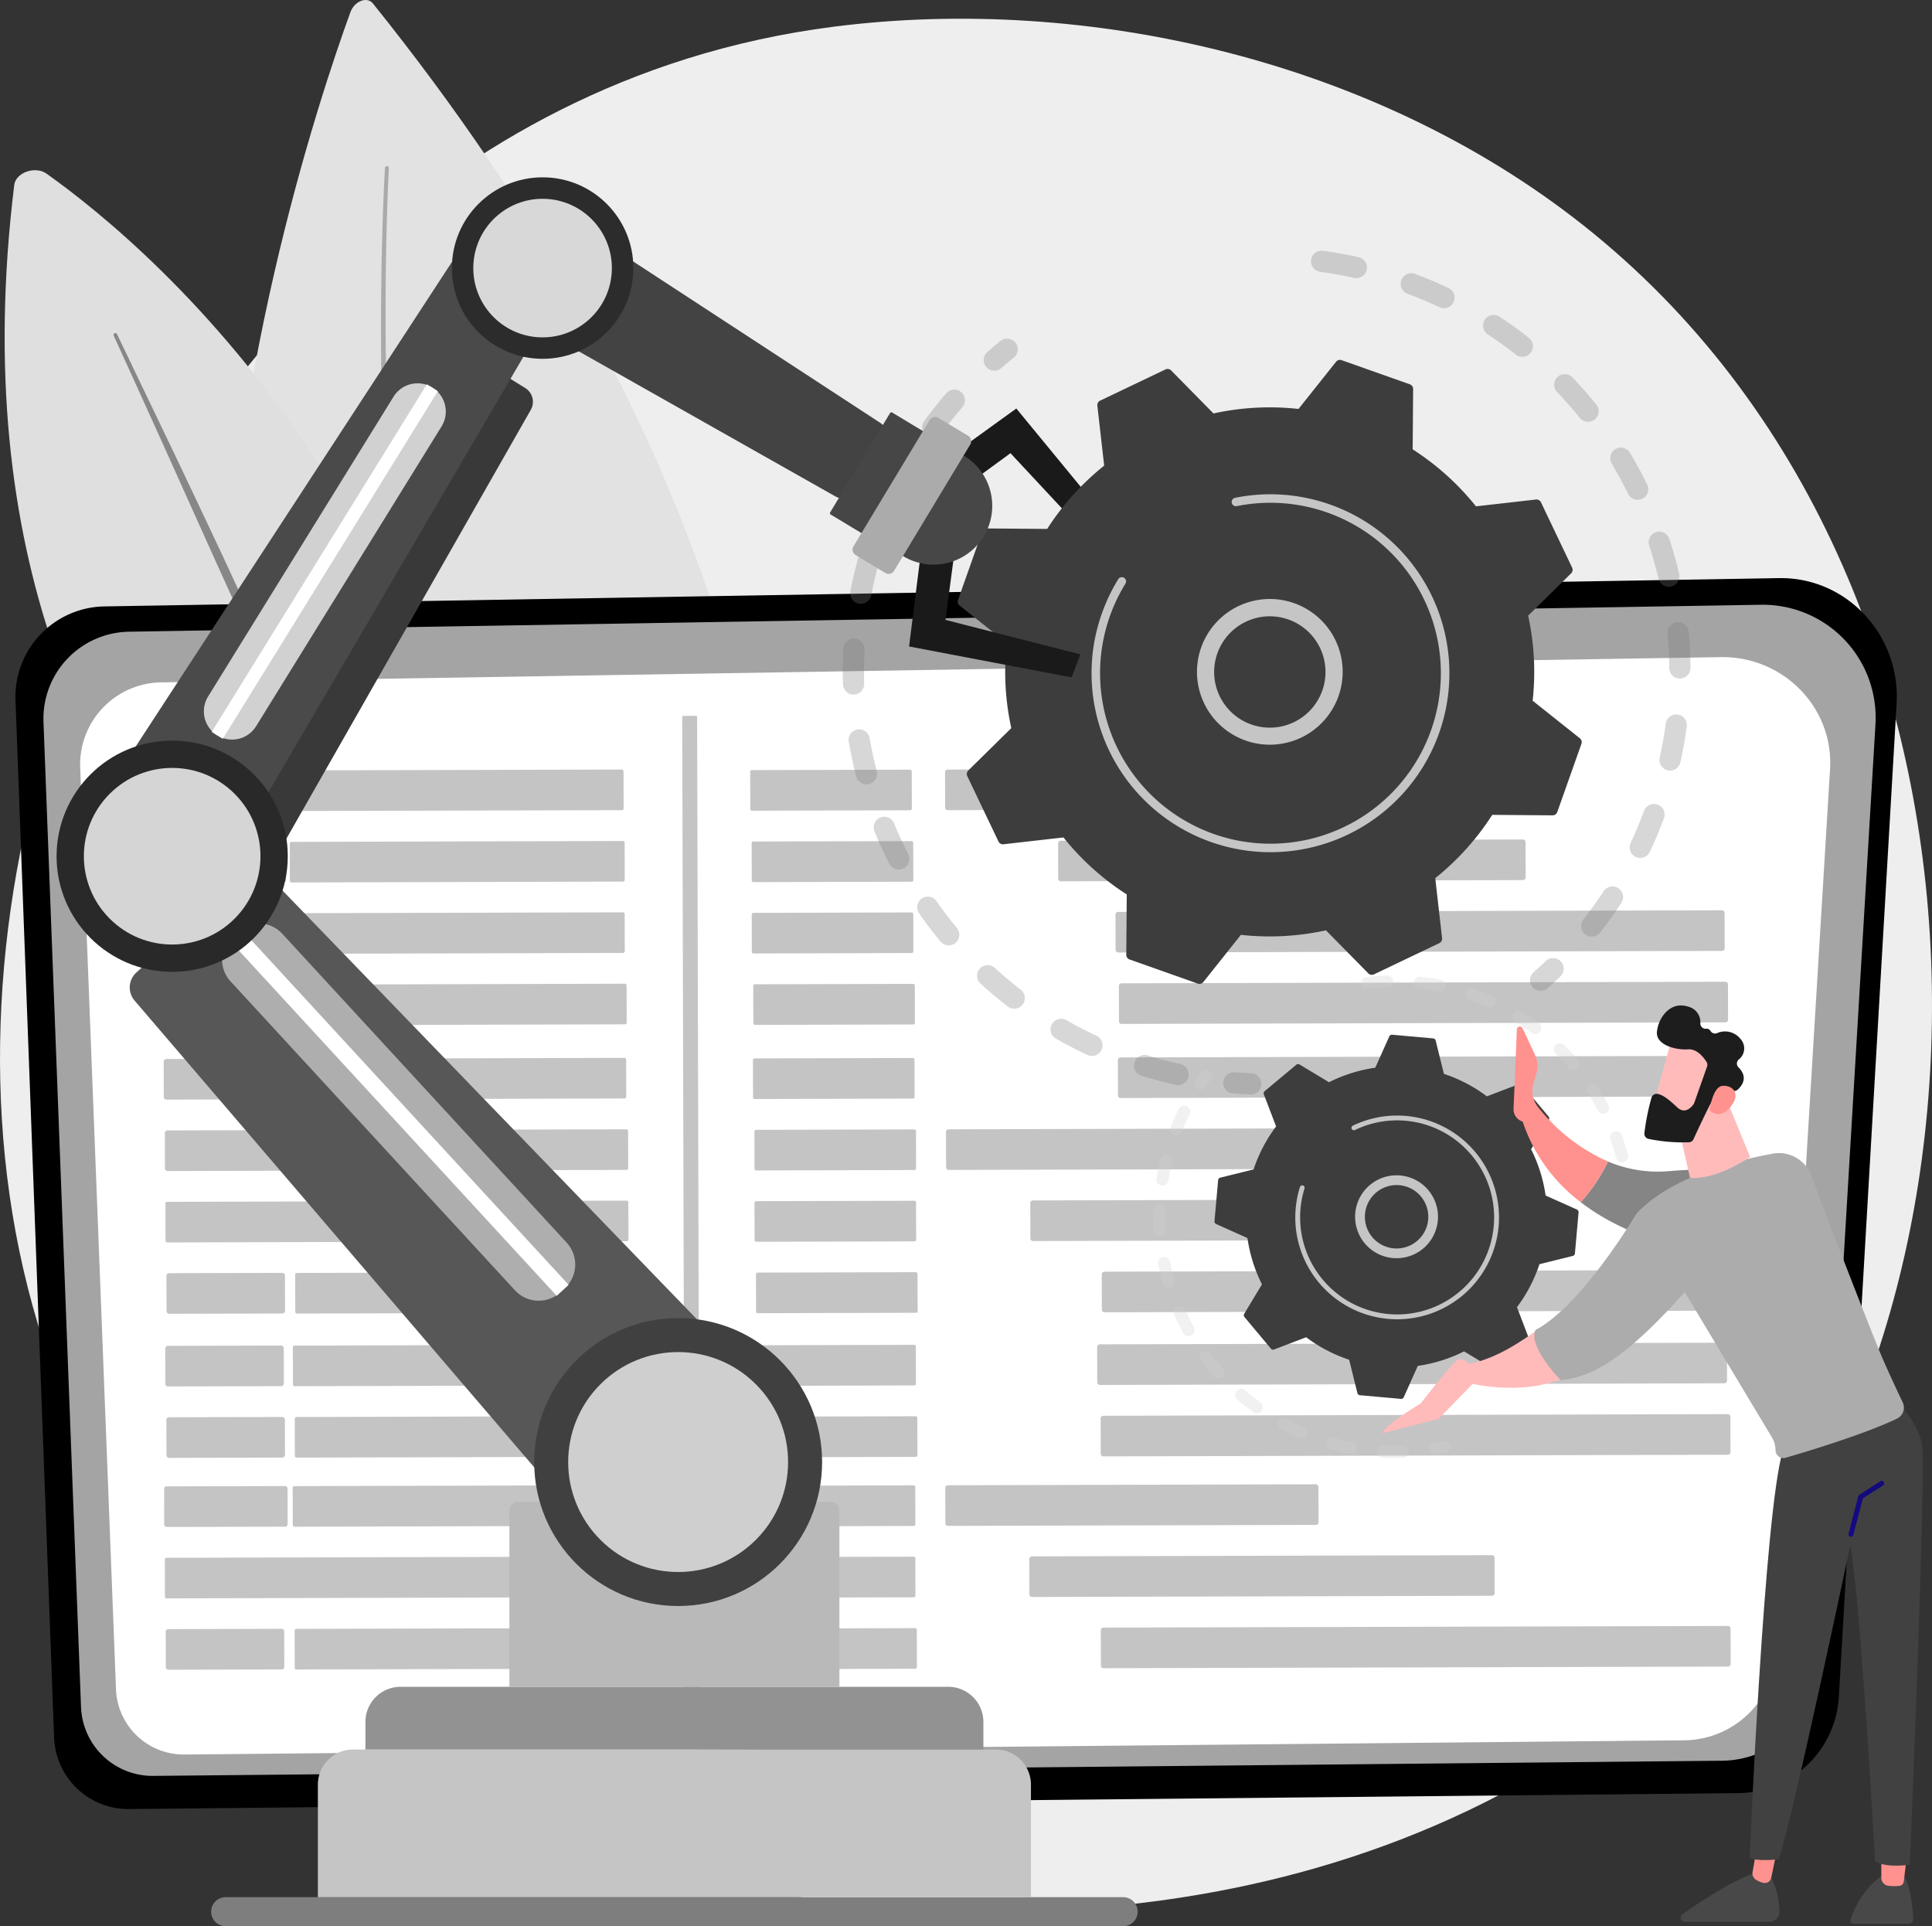 <svg xmlns="http://www.w3.org/2000/svg" xmlns:xlink="http://www.w3.org/1999/xlink" width="433.284" height="431.943" viewBox="0 0 433.284 431.943">
  <rect x="0" y="0" width="433.284" height="431.943" fill="#333333" stroke="none"/>
  <defs>
    <linearGradient id="linear-gradient" x1="-11.41" y1="7.129" x2="-13.369" y2="11.555" gradientUnits="objectBoundingBox">
      <stop offset="0" stop-color="#febbba"/>
      <stop offset="1" stop-color="#ff928e"/>
    </linearGradient>
    <linearGradient id="linear-gradient-2" x1="-178.032" y1="0.5" x2="-177.033" y2="0.5" xlink:href="#linear-gradient"/>
    <linearGradient id="linear-gradient-3" x1="-168.877" y1="0.5" x2="-167.877" y2="0.5" xlink:href="#linear-gradient"/>
    <linearGradient id="linear-gradient-4" x1="1.342" y1="-5.474" x2="0.074" y2="3.524" gradientUnits="objectBoundingBox">
      <stop offset="0" stop-color="#09005d"/>
      <stop offset="1" stop-color="#1a0f91"/>
    </linearGradient>
    <linearGradient id="linear-gradient-5" x1="-41.113" y1="0.5" x2="-40.113" y2="0.5" xlink:href="#linear-gradient"/>
    <linearGradient id="linear-gradient-6" x1="-11.383" y1="5.639" x2="-13.541" y2="9.062" xlink:href="#linear-gradient"/>
    <linearGradient id="linear-gradient-7" x1="-54.44" y1="-1.142" x2="-57.09" y2="2.815" xlink:href="#linear-gradient"/>
    <linearGradient id="linear-gradient-8" x1="-54.645" y1="1.937" x2="-55.863" y2="3.233" xlink:href="#linear-gradient"/>
    <linearGradient id="linear-gradient-9" x1="-158.325" y1="7.5" x2="-155.624" y2="4.962" xlink:href="#linear-gradient"/>
  </defs>
  <g id="Simplified_and_" data-name="Simplified and " transform="translate(-50.771 -49.057)">
    <g id="Illustration" transform="translate(50.771 49.057)">
      <g id="Group_6843" data-name="Group 6843">
        <path id="Path_8934" data-name="Path 8934" d="M853.959,846.589c-8.9,9.133-17.316,15.023-23.966,19.676-78.184,54.7-170.7,38.755-190.358,34.862-29.033-5.751-85.155-16.865-125.73-63.391-61.386-70.391-51.827-181.289-4.212-254.494,8.71-13.39,54.717-87.711,148.225-99.629,56.59-7.212,122.558,7.335,170.328,46.36C928.519,611.89,921.382,777.378,853.959,846.589Z" transform="translate(-470.898 -477.633)" fill="#eee"/>
        <g id="Group_6817" data-name="Group 6817" transform="translate(49.836)">
          <path id="Path_8935" data-name="Path 8935" d="M818.038,457.752c-14,38.507-87.943,264.182,75.921,329.942,0,0,80.524-143.564-70.86-331.912C821.774,454.133,818.953,455.236,818.038,457.752Z" transform="translate(-789.297 -455)" fill="#e2e2e2"/>
          <path id="Path_8936" data-name="Path 8936" d="M1018.585,693.327s-.272,4.569-.487,12.583-.377,19.468-.153,33.211.823,29.77,2.082,46.9c1.279,17.127,3.2,35.36,6.034,53.453,1.41,9.047,3.037,18.059,4.884,26.878s3.94,17.437,6.226,25.7,4.78,16.173,7.428,23.569,5.447,14.276,8.291,20.506,5.71,11.817,8.466,16.643c.678,1.213,1.387,2.356,2.043,3.475l.975,1.643.986,1.553,1.855,2.914,1.773,2.6c1.1,1.661,2.172,3.082,3.088,4.329q.688.934,1.273,1.726l1.108,1.4,2.03,2.564.025.031a1.044,1.044,0,1,1-1.637,1.3l0,0s-.714-.908-2.051-2.611q-.5-.638-1.119-1.424l-1.283-1.756c-.923-1.268-2-2.714-3.112-4.4q-.847-1.254-1.786-2.641-.892-1.413-1.866-2.958l-.991-1.575-.98-1.665c-.657-1.135-1.37-2.295-2.05-3.522-2.766-4.888-5.632-10.542-8.477-16.832s-5.633-13.232-8.264-20.684-5.107-15.411-7.37-23.722-4.318-16.975-6.145-25.827-3.411-17.9-4.788-26.976c-2.769-18.152-4.617-36.427-5.827-53.588-1.19-17.164-1.734-33.217-1.891-46.977-.33-27.526.83-45.861.83-45.861a.443.443,0,0,1,.468-.415A.433.433,0,0,1,1018.585,693.327Z" transform="translate(-981.201 -655.634)" fill="#aaa"/>
        </g>
        <g id="Group_6818" data-name="Group 6818" transform="translate(1.04 38.168)">
          <path id="Path_8937" data-name="Path 8937" d="M590.929,915.013S459.252,868.622,479.7,702.147c.341-2.775,4.721-4.311,7.225-2.532C510.231,716.153,590.038,782.424,590.929,915.013Z" transform="translate(-477.542 -698.853)" fill="#dfdfdf"/>
          <path id="Path_8938" data-name="Path 8938" d="M634.235,932.322l11.825,24.663c3.539,7.4,7.638,16.054,12,25.339,2.151,4.656,4.373,9.466,6.632,14.354l3.386,7.392q1.674,3.728,3.359,7.476c2.232,4.995,4.466,9.989,6.663,14.905,2.179,4.926,4.322,9.772,6.4,14.463,2.029,4.711,3.991,9.265,5.852,13.583s3.569,8.422,5.173,12.2c.806,1.886,1.556,3.7,2.257,5.439s1.377,3.375,2.008,4.918,1.219,2.988,1.764,4.325,1.019,2.573,1.46,3.688c1.748,4.458,2.748,7,2.748,7a.389.389,0,0,1-.72.3l0,0s-1.075-2.514-2.96-6.91c-.468-1.1-.985-2.32-1.546-3.647l-1.866-4.278c-1.337-3.052-2.844-6.5-4.487-10.252s-3.426-7.826-5.348-12.113-3.95-8.809-6.048-13.486-4.264-9.51-6.468-14.422c-2.223-4.9-4.48-9.883-6.737-14.865-4.519-9.96-9.039-19.919-13.276-29.255-4.209-9.351-8.136-18.078-11.5-25.56-3.387-7.472-6.209-13.7-8.184-18.058-.992-2.177-1.772-3.888-2.3-5.054s-.827-1.783-.827-1.783a.418.418,0,0,1,.754-.358Z" transform="translate(-609.04 -895.581)" fill="#878787"/>
        </g>
        <g id="Group_6820" data-name="Group 6820" transform="translate(3.47 129.636)">
          <path id="Path_8939" data-name="Path 8939" d="M512.764,1289.59l375.8-6.35c15.129-.255,27.274,12.72,26.375,28.183l-12.935,222.448a22.911,22.911,0,0,1-22.414,21.828l-361.235,3.572a16.662,16.662,0,0,1-16.633-16.233l-8.643-232.165A20.3,20.3,0,0,1,512.764,1289.59Z" transform="translate(-493.065 -1283.236)"/>
          <path id="Path_8940" data-name="Path 8940" d="M552.325,1327.463l365.992-6.042A25.314,25.314,0,0,1,944,1348.235l-12.6,211.637a22.081,22.081,0,0,1-21.828,20.769l-351.806,3.4a16.055,16.055,0,0,1-16.2-15.444l-8.418-220.883A19.509,19.509,0,0,1,552.325,1327.463Z" transform="translate(-526.866 -1315.441)" fill="#a4a4a4"/>
          <path id="Path_8941" data-name="Path 8941" d="M604,1402.093l349.591-5.661c14.074-.229,25.372,11.341,24.535,25.126l-12.033,198.315a20.92,20.92,0,0,1-20.85,19.46L609.2,1642.519a15.21,15.21,0,0,1-15.474-14.472l-8.041-206.979A18.438,18.438,0,0,1,604,1402.093Z" transform="translate(-571.177 -1378.712)" fill="#fff"/>
          <g id="Group_6819" data-name="Group 6819" transform="translate(32.994 30.89)">
            <path id="Path_8942" data-name="Path 8942" d="M807.487,1566.635,705,1566.9a.388.388,0,0,1-.388-.385l-.022-8.332a.389.389,0,0,1,.385-.388l102.487-.269a.389.389,0,0,1,.388.385l.022,8.332A.386.386,0,0,1,807.487,1566.635Z" transform="translate(-704.476 -1545.487)" fill="#8f8f8f" opacity="0.53"/>
            <path id="Path_8943" data-name="Path 8943" d="M1581.674,1566.815l-35.49.094a.373.373,0,0,1-.373-.369l-.022-8.363a.373.373,0,0,1,.369-.373l35.49-.094a.373.373,0,0,1,.373.37l.022,8.363A.37.37,0,0,1,1581.674,1566.815Z" transform="translate(-1414.01 -1545.639)" fill="#8f8f8f" opacity="0.53"/>
            <path id="Path_8944" data-name="Path 8944" d="M1895.98,1565.495l-70.378.185a.59.59,0,0,1-.592-.589l-.021-7.925a.59.59,0,0,1,.589-.592l70.378-.185a.59.59,0,0,1,.592.588l.02,7.925A.591.591,0,0,1,1895.98,1565.495Z" transform="translate(-1649.51 -1544.526)" fill="#8f8f8f" opacity="0.53"/>
            <path id="Path_8945" data-name="Path 8945" d="M730.974,1670.155l-26.5.071a.591.591,0,0,1-.592-.588l-.02-7.925a.59.59,0,0,1,.589-.592l26.5-.07a.59.59,0,0,1,.592.588l.02,7.925A.591.591,0,0,1,730.974,1670.155Z" transform="translate(-703.86 -1632.804)" fill="#8f8f8f" opacity="0.53"/>
            <path id="Path_8946" data-name="Path 8946" d="M960.833,1668.975l-74.322.2a.388.388,0,0,1-.388-.385l-.022-8.332a.388.388,0,0,1,.385-.388l74.324-.2a.388.388,0,0,1,.388.385l.022,8.332A.387.387,0,0,1,960.833,1668.975Z" transform="translate(-857.576 -1631.809)" fill="#8f8f8f" opacity="0.53"/>
            <path id="Path_8947" data-name="Path 8947" d="M1583.8,1669.155l-35.49.094a.373.373,0,0,1-.372-.369l-.022-8.363a.373.373,0,0,1,.369-.373l35.49-.094a.373.373,0,0,1,.373.37l.022,8.363A.371.371,0,0,1,1583.8,1669.155Z" transform="translate(-1415.807 -1631.961)" fill="#8f8f8f" opacity="0.53"/>
            <path id="Path_8948" data-name="Path 8948" d="M2091.25,1666.836l-103.648.272a.59.59,0,0,1-.592-.589l-.021-7.926a.591.591,0,0,1,.589-.592l103.648-.272a.59.59,0,0,1,.592.589l.021,7.926A.589.589,0,0,1,2091.25,1666.836Z" transform="translate(-1786.153 -1630.004)" fill="#8f8f8f" opacity="0.53"/>
            <path id="Path_8949" data-name="Path 8949" d="M731.114,1772.336l-26.5.071a.59.59,0,0,1-.592-.589l-.02-7.926a.59.59,0,0,1,.589-.592l26.5-.07a.59.59,0,0,1,.592.588l.02,7.925A.59.59,0,0,1,731.114,1772.336Z" transform="translate(-703.978 -1718.991)" fill="#8f8f8f" opacity="0.53"/>
            <path id="Path_8950" data-name="Path 8950" d="M960.864,1771.175l-74.324.2a.388.388,0,0,1-.388-.385l-.022-8.332a.388.388,0,0,1,.385-.388l74.324-.2a.388.388,0,0,1,.388.385l.022,8.332A.387.387,0,0,1,960.864,1771.175Z" transform="translate(-857.601 -1718.012)" fill="#8f8f8f" opacity="0.53"/>
            <path id="Path_8951" data-name="Path 8951" d="M1583.9,1771.345l-35.49.094a.373.373,0,0,1-.373-.369l-.022-8.363a.373.373,0,0,1,.369-.372l35.49-.094a.373.373,0,0,1,.373.369l.022,8.363A.37.37,0,0,1,1583.9,1771.345Z" transform="translate(-1415.891 -1718.156)" fill="#8f8f8f" opacity="0.53"/>
            <path id="Path_8952" data-name="Path 8952" d="M2205.251,1768.276l-135.419.357a.591.591,0,0,1-.592-.589l-.02-7.926a.591.591,0,0,1,.588-.592l135.419-.357a.591.591,0,0,1,.592.588l.02,7.927A.589.589,0,0,1,2205.251,1768.276Z" transform="translate(-1855.513 -1715.566)" fill="#8f8f8f" opacity="0.53"/>
            <path id="Path_8953" data-name="Path 8953" d="M732.8,1874.676l-26.5.071a.591.591,0,0,1-.592-.589l-.02-7.926a.591.591,0,0,1,.589-.592l26.5-.07a.59.59,0,0,1,.592.588l.02,7.925A.591.591,0,0,1,732.8,1874.676Z" transform="translate(-705.403 -1805.313)" fill="#8f8f8f" opacity="0.53"/>
            <path id="Path_8954" data-name="Path 8954" d="M963.654,1873.5l-74.324.2a.388.388,0,0,1-.388-.385l-.022-8.331a.388.388,0,0,1,.385-.388l74.324-.2a.388.388,0,0,1,.388.385l.022,8.332A.384.384,0,0,1,963.654,1873.5Z" transform="translate(-859.954 -1804.326)" fill="#8f8f8f" opacity="0.53"/>
            <path id="Path_8955" data-name="Path 8955" d="M1586.034,1873.685l-35.489.094a.373.373,0,0,1-.373-.369l-.022-8.363a.373.373,0,0,1,.369-.373l35.49-.094a.373.373,0,0,1,.373.369l.022,8.363A.371.371,0,0,1,1586.034,1873.685Z" transform="translate(-1417.688 -1804.477)" fill="#8f8f8f" opacity="0.53"/>
            <path id="Path_8956" data-name="Path 8956" d="M2210.1,1870.615l-135.419.357a.591.591,0,0,1-.592-.589l-.021-7.925a.591.591,0,0,1,.589-.592l135.419-.357a.59.59,0,0,1,.591.589l.021,7.926A.587.587,0,0,1,2210.1,1870.615Z" transform="translate(-1859.603 -1801.888)" fill="#8f8f8f" opacity="0.53"/>
            <path id="Path_8957" data-name="Path 8957" d="M732.544,1980.876l-26.5.07a.59.59,0,0,1-.592-.588l-.02-7.926a.591.591,0,0,1,.589-.592l26.5-.071a.591.591,0,0,1,.592.589l.02,7.926A.59.59,0,0,1,732.544,1980.876Z" transform="translate(-705.184 -1894.89)" fill="#8f8f8f" opacity="0.53"/>
            <path id="Path_8958" data-name="Path 8958" d="M962.993,1979.705l-74.323.2a.389.389,0,0,1-.388-.385l-.022-8.332a.389.389,0,0,1,.385-.388l74.324-.2a.389.389,0,0,1,.388.385l.022,8.332A.388.388,0,0,1,962.993,1979.705Z" transform="translate(-859.398 -1893.903)" fill="#8f8f8f" opacity="0.53"/>
            <path id="Path_8959" data-name="Path 8959" d="M1585.614,1979.875l-35.49.094a.373.373,0,0,1-.373-.369l-.022-8.363a.372.372,0,0,1,.369-.372l35.49-.094a.373.373,0,0,1,.373.369l.022,8.363A.369.369,0,0,1,1585.614,1979.875Z" transform="translate(-1417.333 -1894.046)" fill="#8f8f8f" opacity="0.53"/>
            <path id="Path_8960" data-name="Path 8960" d="M2208.651,1976.815l-135.419.357a.591.591,0,0,1-.592-.589l-.02-7.925a.59.59,0,0,1,.588-.592l135.419-.357a.59.59,0,0,1,.592.588l.02,7.926A.589.589,0,0,1,2208.651,1976.815Z" transform="translate(-1858.38 -1891.465)" fill="#8f8f8f" opacity="0.53"/>
            <path id="Path_8961" data-name="Path 8961" d="M734.234,2083.206l-26.5.071a.591.591,0,0,1-.592-.589l-.02-7.926a.59.59,0,0,1,.589-.592l26.5-.071a.59.59,0,0,1,.592.588l.02,7.926A.587.587,0,0,1,734.234,2083.206Z" transform="translate(-706.61 -1981.203)" fill="#8f8f8f" opacity="0.53"/>
            <path id="Path_8962" data-name="Path 8962" d="M965.783,2082.035l-74.323.2a.388.388,0,0,1-.388-.385l-.022-8.332a.388.388,0,0,1,.385-.388l74.324-.2a.388.388,0,0,1,.388.385l.022,8.332A.387.387,0,0,1,965.783,2082.035Z" transform="translate(-861.751 -1980.217)" fill="#8f8f8f" opacity="0.53"/>
            <path id="Path_8963" data-name="Path 8963" d="M1587.744,2082.215l-35.49.094a.373.373,0,0,1-.372-.369l-.022-8.363a.373.373,0,0,1,.369-.373l35.49-.094a.373.373,0,0,1,.373.369l.022,8.363A.37.37,0,0,1,1587.744,2082.215Z" transform="translate(-1419.13 -1980.368)" fill="#8f8f8f" opacity="0.53"/>
            <path id="Path_8964" data-name="Path 8964" d="M1909.462,2080.687l-82.51.218a.591.591,0,0,1-.592-.588l-.02-7.927a.59.59,0,0,1,.588-.591l82.51-.218a.59.59,0,0,1,.592.588l.021,7.927A.588.588,0,0,1,1909.462,2080.687Z" transform="translate(-1650.648 -1979.078)" fill="#8f8f8f" opacity="0.53"/>
            <path id="Path_8965" data-name="Path 8965" d="M811.36,2184.235l-103.05.271a.388.388,0,0,1-.388-.385l-.022-8.332a.388.388,0,0,1,.385-.388l103.05-.271a.388.388,0,0,1,.388.385l.022,8.332A.385.385,0,0,1,811.36,2184.235Z" transform="translate(-707.268 -2066.42)" fill="#8f8f8f" opacity="0.53"/>
            <path id="Path_8966" data-name="Path 8966" d="M1587.844,2184.405l-35.49.094a.373.373,0,0,1-.373-.369l-.022-8.363a.373.373,0,0,1,.369-.372l35.49-.094a.373.373,0,0,1,.372.369l.022,8.363A.369.369,0,0,1,1587.844,2184.405Z" transform="translate(-1419.214 -2066.563)" fill="#8f8f8f" opacity="0.53"/>
            <path id="Path_8967" data-name="Path 8967" d="M2050.89,2182.225l-103.158.272a.591.591,0,0,1-.592-.588l-.02-7.925a.591.591,0,0,1,.589-.592l103.158-.272a.591.591,0,0,1,.592.588l.02,7.927A.59.59,0,0,1,2050.89,2182.225Z" transform="translate(-1752.524 -2064.724)" fill="#8f8f8f" opacity="0.53"/>
            <path id="Path_8968" data-name="Path 8968" d="M735.386,2287.756l-25.394.067a.59.59,0,0,1-.592-.588l-.02-7.926a.591.591,0,0,1,.589-.592l25.394-.067a.591.591,0,0,1,.592.589l.02,7.926A.589.589,0,0,1,735.386,2287.756Z" transform="translate(-708.516 -2153.737)" fill="#8f8f8f" opacity="0.53"/>
            <path id="Path_8969" data-name="Path 8969" d="M968.6,2286.575l-74.324.2a.389.389,0,0,1-.388-.385l-.022-8.332a.389.389,0,0,1,.385-.388l74.324-.2a.388.388,0,0,1,.388.385l.022,8.332A.386.386,0,0,1,968.6,2286.575Z" transform="translate(-864.129 -2152.741)" fill="#8f8f8f" opacity="0.53"/>
            <path id="Path_8970" data-name="Path 8970" d="M1589.974,2286.745l-35.49.094a.373.373,0,0,1-.373-.369l-.022-8.363a.373.373,0,0,1,.369-.373l35.49-.094a.373.373,0,0,1,.373.369l.022,8.363A.37.37,0,0,1,1589.974,2286.745Z" transform="translate(-1421.011 -2152.885)" fill="#8f8f8f" opacity="0.53"/>
            <path id="Path_8971" data-name="Path 8971" d="M2190.21,2283.675l-140.058.369a.59.59,0,0,1-.592-.588l-.021-7.925a.59.59,0,0,1,.589-.591l140.058-.37a.591.591,0,0,1,.592.588l.02,7.927A.587.587,0,0,1,2190.21,2283.675Z" transform="translate(-1838.913 -2150.295)" fill="#8f8f8f" opacity="0.53"/>
            <path id="Path_8972" data-name="Path 8972" d="M733.2,2593.156l-26.5.071a.591.591,0,0,1-.592-.589l-.02-7.926a.59.59,0,0,1,.589-.591l26.5-.071a.591.591,0,0,1,.592.589l.02,7.926A.589.589,0,0,1,733.2,2593.156Z" transform="translate(-705.741 -2411.335)" fill="#8f8f8f" opacity="0.53"/>
            <path id="Path_8973" data-name="Path 8973" d="M964.982,2591.985l-74.322.2a.388.388,0,0,1-.388-.385l-.022-8.332a.389.389,0,0,1,.385-.388l74.324-.2a.388.388,0,0,1,.388.385l.022,8.331A.387.387,0,0,1,964.982,2591.985Z" transform="translate(-861.076 -2410.349)" fill="#8f8f8f" opacity="0.53"/>
            <path id="Path_8974" data-name="Path 8974" d="M1586.714,2592.165l-35.49.094a.373.373,0,0,1-.373-.369l-.022-8.363a.373.373,0,0,1,.37-.373l35.49-.094a.373.373,0,0,1,.373.369l.022,8.363A.371.371,0,0,1,1586.714,2592.165Z" transform="translate(-1418.261 -2410.5)" fill="#8f8f8f" opacity="0.53"/>
            <path id="Path_8975" data-name="Path 8975" d="M1908.432,2590.636l-82.51.218a.59.59,0,0,1-.592-.588l-.021-7.926a.591.591,0,0,1,.589-.592l82.51-.218a.591.591,0,0,1,.592.589l.02,7.925A.59.59,0,0,1,1908.432,2590.636Z" transform="translate(-1649.779 -2409.209)" fill="#8f8f8f" opacity="0.53"/>
            <path id="Path_8976" data-name="Path 8976" d="M810.56,2694.185l-103.05.271a.388.388,0,0,1-.388-.385l-.022-8.332a.388.388,0,0,1,.385-.388l103.05-.271a.388.388,0,0,1,.388.385l.022,8.332A.386.386,0,0,1,810.56,2694.185Z" transform="translate(-706.593 -2496.552)" fill="#8f8f8f" opacity="0.53"/>
            <path id="Path_8977" data-name="Path 8977" d="M1586.814,2694.354l-35.49.094a.373.373,0,0,1-.373-.37l-.022-8.363a.373.373,0,0,1,.369-.373l35.49-.094a.373.373,0,0,1,.372.369l.022,8.363A.37.37,0,0,1,1586.814,2694.354Z" transform="translate(-1418.346 -2496.695)" fill="#8f8f8f" opacity="0.53"/>
            <path id="Path_8978" data-name="Path 8978" d="M2049.5,2692.167l-103.158.272a.59.59,0,0,1-.592-.588l-.021-7.926a.591.591,0,0,1,.589-.592l103.158-.272a.59.59,0,0,1,.592.588l.02,7.926A.592.592,0,0,1,2049.5,2692.167Z" transform="translate(-1751.351 -2494.848)" fill="#8f8f8f" opacity="0.53"/>
            <path id="Path_8979" data-name="Path 8979" d="M734.346,2797.706l-25.394.067a.59.59,0,0,1-.592-.589l-.02-7.926a.59.59,0,0,1,.589-.592l25.394-.067a.591.591,0,0,1,.592.588l.02,7.926A.589.589,0,0,1,734.346,2797.706Z" transform="translate(-707.639 -2583.869)" fill="#8f8f8f" opacity="0.53"/>
            <path id="Path_8980" data-name="Path 8980" d="M967.8,2796.515l-74.324.2a.388.388,0,0,1-.388-.385l-.022-8.332a.389.389,0,0,1,.385-.389l74.324-.2a.389.389,0,0,1,.388.385l.022,8.332A.385.385,0,0,1,967.8,2796.515Z" transform="translate(-863.455 -2582.865)" fill="#8f8f8f" opacity="0.53"/>
            <path id="Path_8981" data-name="Path 8981" d="M1588.944,2796.7l-35.49.094a.373.373,0,0,1-.373-.37l-.022-8.363a.372.372,0,0,1,.369-.372l35.49-.094a.373.373,0,0,1,.373.369l.022,8.363A.37.37,0,0,1,1588.944,2796.7Z" transform="translate(-1420.142 -2583.017)" fill="#8f8f8f" opacity="0.53"/>
            <path id="Path_8982" data-name="Path 8982" d="M2188.82,2793.616l-140.058.369a.591.591,0,0,1-.592-.588l-.02-7.926a.59.59,0,0,1,.588-.592l140.058-.369a.59.59,0,0,1,.592.588l.021,7.925A.589.589,0,0,1,2188.82,2793.616Z" transform="translate(-1837.74 -2580.419)" fill="#8f8f8f" opacity="0.53"/>
            <path id="Path_8983" data-name="Path 8983" d="M733.676,2391.846l-25.394.067a.59.59,0,0,1-.592-.588l-.02-7.927a.59.59,0,0,1,.589-.591l25.394-.067a.591.591,0,0,1,.592.589l.02,7.926A.59.59,0,0,1,733.676,2391.846Z" transform="translate(-707.074 -2241.534)" fill="#8f8f8f" opacity="0.53"/>
            <path id="Path_8984" data-name="Path 8984" d="M965.214,2390.665l-74.324.2a.388.388,0,0,1-.388-.385l-.022-8.332a.388.388,0,0,1,.385-.388l74.324-.2a.388.388,0,0,1,.388.385l.022,8.332A.385.385,0,0,1,965.214,2390.665Z" transform="translate(-861.27 -2240.539)" fill="#8f8f8f" opacity="0.53"/>
            <path id="Path_8985" data-name="Path 8985" d="M1587.544,2390.835l-35.49.094a.373.373,0,0,1-.373-.369l-.022-8.363a.372.372,0,0,1,.369-.372l35.49-.094a.373.373,0,0,1,.373.369l.022,8.363A.369.369,0,0,1,1587.544,2390.835Z" transform="translate(-1418.962 -2240.683)" fill="#8f8f8f" opacity="0.53"/>
            <path id="Path_8986" data-name="Path 8986" d="M2183.59,2387.776l-140.058.369a.59.59,0,0,1-.592-.588l-.02-7.926a.59.59,0,0,1,.588-.591l140.058-.37a.59.59,0,0,1,.592.588l.021,7.927A.591.591,0,0,1,2183.59,2387.776Z" transform="translate(-1833.329 -2238.101)" fill="#8f8f8f" opacity="0.53"/>
            <path id="Path_8987" data-name="Path 8987" d="M735.306,2494.187l-25.394.067a.59.59,0,0,1-.592-.588l-.02-7.927a.591.591,0,0,1,.589-.591l25.394-.067a.591.591,0,0,1,.592.589l.02,7.926A.59.59,0,0,1,735.306,2494.187Z" transform="translate(-708.448 -2327.856)" fill="#8f8f8f" opacity="0.53"/>
            <path id="Path_8988" data-name="Path 8988" d="M968,2493l-74.324.2a.389.389,0,0,1-.388-.385l-.022-8.332a.389.389,0,0,1,.385-.388l74.324-.2a.389.389,0,0,1,.388.385l.022,8.332A.387.387,0,0,1,968,2493Z" transform="translate(-863.623 -2326.861)" fill="#8f8f8f" opacity="0.53"/>
            <path id="Path_8989" data-name="Path 8989" d="M1589.674,2493.175l-35.49.094a.373.373,0,0,1-.373-.37l-.022-8.363a.373.373,0,0,1,.369-.373l35.49-.094a.372.372,0,0,1,.372.37l.022,8.362A.369.369,0,0,1,1589.674,2493.175Z" transform="translate(-1420.758 -2327.005)" fill="#8f8f8f" opacity="0.53"/>
            <path id="Path_8990" data-name="Path 8990" d="M2188.6,2490.115l-140.058.37a.591.591,0,0,1-.592-.589l-.02-7.925a.59.59,0,0,1,.588-.591l140.058-.37a.59.59,0,0,1,.592.588l.021,7.927A.59.59,0,0,1,2188.6,2490.115Z" transform="translate(-1837.555 -2324.423)" fill="#8f8f8f" opacity="0.53"/>
            <path id="Path_8991" data-name="Path 8991" d="M1452.107,1704.982l-2.91.008a.217.217,0,0,1-.217-.216l-.59-223.958a.218.218,0,0,1,.216-.218l2.91-.008a.218.218,0,0,1,.218.216l.59,223.958A.216.216,0,0,1,1452.107,1704.982Z" transform="translate(-1331.855 -1480.59)" fill="#8f8f8f" opacity="0.53"/>
          </g>
        </g>
        <g id="Group_6835" data-name="Group 6835" transform="translate(10.605 39.764)">
          <g id="Group_6821" data-name="Group 6821" transform="translate(36.804 297.016)">
            <path id="Path_8992" data-name="Path 8992" d="M978.213,3173.05H777.046a3.256,3.256,0,1,0,0,6.511H978.213a3.256,3.256,0,1,0,0-6.511Z" transform="translate(-773.79 -3084.398)" fill="#7e7e7e"/>
            <path id="Path_8993" data-name="Path 8993" d="M1078.4,2961.53H934.22a7.87,7.87,0,0,0-7.87,7.87v25.238h159.921V2969.4A7.87,7.87,0,0,0,1078.4,2961.53Z" transform="translate(-902.471 -2905.985)" fill="#c5c5c5"/>
            <path id="Path_8994" data-name="Path 8994" d="M1125.216,2871.68H1002.37a7.87,7.87,0,0,0-7.87,7.87v6.192h138.587v-6.192A7.871,7.871,0,0,0,1125.216,2871.68Z" transform="translate(-959.954 -2830.199)" fill="#929292"/>
            <path id="Path_8995" data-name="Path 8995" d="M1274.791,2648.141H1200.78v-39.5a1.982,1.982,0,0,1,1.982-1.982h70.046a1.982,1.982,0,0,1,1.982,1.982v39.5Z" transform="translate(-1133.947 -2606.66)" fill="#b9b9b9"/>
          </g>
          <g id="Group_6824" data-name="Group 6824" transform="translate(8.987 137.529)">
            <g id="Group_6822" data-name="Group 6822">
              <path id="Path_8996" data-name="Path 8996" d="M658.249,1826.14a4.533,4.533,0,0,0-.354,6.3l101.275,118.263a4.534,4.534,0,0,0,6.5.365l8.617-7.934L662.746,1822Z" transform="translate(-647.283 -1785.329)" fill="#575757"/>
              <path id="Path_8997" data-name="Path 8997" d="M620.9,1590.527a9.149,9.149,0,0,0-12.8-.4l-9.083,8.363a9.149,9.149,0,0,0-.659,12.789l120.841,137.8,25.33-23.323a4.97,4.97,0,0,0,.207-7.111Z" transform="translate(-596.067 -1587.712)" fill="#575757"/>
              <path id="Path_8998" data-name="Path 8998" d="M792.4,1779.86l-.95.875a7.241,7.241,0,0,0-.423,10.23l63.768,69.257a7.241,7.241,0,0,0,10.23.423l.95-.875a7.241,7.241,0,0,0,.423-10.23l-63.768-69.257A7.241,7.241,0,0,0,792.4,1779.86Z" transform="translate(-758.9 -1748.171)" fill="#aeaeae"/>
              <rect id="Rectangle_803" data-name="Rectangle 803" width="3.639" height="108.624" transform="translate(31.682 33.373) rotate(-42.633)" fill="#fff"/>
            </g>
            <g id="Group_6823" data-name="Group 6823" transform="translate(97.617 115.69)">
              <circle id="Ellipse_340" data-name="Ellipse 340" cx="32.284" cy="32.284" r="32.284" transform="translate(2.594 2.591)" fill="#404040"/>
              <circle id="Ellipse_341" data-name="Ellipse 341" cx="24.66" cy="24.66" r="24.66" transform="translate(0 34.874) rotate(-45)" fill="#cfcfcf"/>
            </g>
          </g>
          <g id="Group_6827" data-name="Group 6827" transform="translate(0 16.037)">
            <g id="Group_6825" data-name="Group 6825" transform="translate(11.623)">
              <path id="Path_8999" data-name="Path 8999" d="M752.31,1106.866l8,4.948a3.64,3.64,0,0,0,5.067-1.274l61.912-108.629a3.638,3.638,0,0,0-1.237-4.918l-4.173-2.583Z" transform="translate(-730.491 -965.782)" fill="#393939"/>
              <path id="Path_9000" data-name="Path 9000" d="M701.8,812.609l8.432,5.217a7.345,7.345,0,0,1,2.46,9.984l-74.376,127L614.8,940.266a3.993,3.993,0,0,1-1.243-5.577l78.206-119.826A7.349,7.349,0,0,1,701.8,812.609Z" transform="translate(-612.912 -811.508)" fill="#4a4a4a"/>
              <path id="Path_9001" data-name="Path 9001" d="M805.547,1007.187l-41.588,67.224a6.332,6.332,0,1,0,10.77,6.663l41.588-67.224a6.332,6.332,0,1,0-10.77-6.663Z" transform="translate(-739.517 -974.027)" fill="#d1d1d1"/>
              <rect id="Rectangle_804" data-name="Rectangle 804" width="91.714" height="2.922" transform="matrix(0.526, -0.85, 0.85, 0.526, 25.249, 108.337)" fill="#fff"/>
            </g>
            <g id="Group_6826" data-name="Group 6826" transform="translate(0 108.199)">
              <circle id="Ellipse_342" data-name="Ellipse 342" cx="25.925" cy="25.925" r="25.925" transform="translate(2.083 2.082)" fill="#292929"/>
              <circle id="Ellipse_343" data-name="Ellipse 343" cx="19.803" cy="19.803" r="19.803" transform="translate(0 28.005) rotate(-45)" fill="#d5d5d5"/>
            </g>
          </g>
          <g id="Group_6828" data-name="Group 6828" transform="translate(100.877 8.414)">
            <path id="Path_9002" data-name="Path 9002" d="M1269.758,816.613l-4.044,6.649c-1.631,2.681-4.581,3.886-6.64,2.711l-75.924-42.907,11.279-18.543c.914-1.5,2.584-2.144,3.7-1.418l70.985,46.366C1271.1,810.758,1271.389,813.932,1269.758,816.613Z" transform="translate(-1183.15 -762.805)" fill="#434343"/>
          </g>
          <g id="Group_6829" data-name="Group 6829" transform="translate(90.738)">
            <circle id="Ellipse_344" data-name="Ellipse 344" cx="20.349" cy="20.349" r="20.349" fill="#2c2c2c"/>
            <circle id="Ellipse_345" data-name="Ellipse 345" cx="15.544" cy="15.544" r="15.544" transform="matrix(0.085, -0.996, 0.996, 0.085, 3.537, 34.514)" fill="#d8d8d8"/>
          </g>
          <path id="Path_9003" data-name="Path 9003" d="M1818.5,1052.534l17-12.274,23.56,28.651-3.572,4.218-21.3-22.849-13.159,9.631Z" transform="translate(-1618.177 -988.419)" fill="#1a1a1a"/>
          <g id="Group_6833" data-name="Group 6833" transform="translate(178.402 16.452)">
            <g id="Group_6830" data-name="Group 6830" transform="translate(105.015)" opacity="0.3">
              <path id="Path_9004" data-name="Path 9004" d="M2349.447,815.976a2.38,2.38,0,0,1,2.629-1.792c2.664.36,5.35.844,7.987,1.432a2.38,2.38,0,0,1,1.8,2.841c0,.016-.008.03-.011.046a2.38,2.38,0,0,1-2.83,1.758c-2.5-.56-5.057-1.017-7.587-1.362a2.38,2.38,0,0,1-2.038-2.678A2.083,2.083,0,0,1,2349.447,815.976Zm20.1,5.059a2.5,2.5,0,0,1,.083-.271,2.379,2.379,0,0,1,3.06-1.4c2.53.944,5.043,2,7.471,3.152a2.379,2.379,0,1,1-2.034,4.3c-2.309-1.091-4.7-2.1-7.1-2.994A2.379,2.379,0,0,1,2369.549,821.034Zm18.488,9.358a2.409,2.409,0,0,1,.324-.743,2.38,2.38,0,0,1,3.295-.682c2.25,1.479,4.465,3.074,6.583,4.743a2.379,2.379,0,0,1-2.945,3.738c-2.01-1.584-4.114-3.1-6.251-4.5A2.379,2.379,0,0,1,2388.037,830.393Zm15.934,13.259a2.38,2.38,0,0,1,4.029-1.08c1.864,1.947,3.667,4,5.358,6.095a2.38,2.38,0,0,1-3.707,2.986c-1.606-1.993-3.318-3.94-5.09-5.79A2.383,2.383,0,0,1,2403.971,843.652Zm12.578,16.482a2.379,2.379,0,0,1,4.351-.661c1.382,2.306,2.686,4.7,3.874,7.126a2.379,2.379,0,1,1-4.273,2.094c-1.128-2.3-2.367-4.581-3.682-6.773A2.37,2.37,0,0,1,2416.549,860.133Zm8.618,18.85a2.38,2.38,0,0,1,4.573-.182c.84,2.559,1.581,5.186,2.2,7.807a2.38,2.38,0,0,1-4.631,1.1c-.59-2.492-1.293-4.987-2.091-7.417A2.348,2.348,0,0,1,2425.167,878.983Zm-15.146,86.049a2.385,2.385,0,0,1,.439-.9c1.579-2.011,3.091-4.117,4.494-6.261a2.379,2.379,0,1,1,3.982,2.6c-1.478,2.259-3.069,4.477-4.731,6.594a2.38,2.38,0,0,1-4.184-2.033Zm19.369-65.77a2.38,2.38,0,0,1,4.682.343c.25,2.681.387,5.406.405,8.1a2.379,2.379,0,1,1-4.758.033c-.017-2.557-.147-5.145-.385-7.692A2.38,2.38,0,0,1,2429.39,899.262Zm-8.488,48.129a2.51,2.51,0,0,1,.158-.452c1.089-2.315,2.093-4.707,2.983-7.109a2.38,2.38,0,1,1,4.462,1.654c-.937,2.528-1.994,5.046-3.14,7.482a2.379,2.379,0,0,1-4.464-1.575Zm8.075-27.415a2.379,2.379,0,0,1,4.669.881c-.357,2.667-.833,5.354-1.417,7.987,0,.016-.008.033-.011.05a2.379,2.379,0,0,1-4.635-1.078c.554-2.5,1.006-5.054,1.345-7.588A2.432,2.432,0,0,1,2428.977,919.976Z" transform="translate(-2349.38 -814.162)" fill="#787878"/>
              <path id="Path_9005" data-name="Path 9005" d="M2663.2,1832.05a2.367,2.367,0,0,1,.734-1.216c.918-.812,1.836-1.657,2.728-2.512a2.378,2.378,0,1,1,3.293,3.433c-.936.9-1.9,1.787-2.869,2.644a2.379,2.379,0,0,1-3.887-2.348Z" transform="translate(-2614.025 -1669.025)" fill="#787878"/>
            </g>
            <g id="Group_6831" data-name="Group 6831" transform="translate(0 19.708)" opacity="0.3">
              <path id="Path_9006" data-name="Path 9006" d="M2223.688,1992.975a2.381,2.381,0,0,1,2.5-1.806c1.222.1,2.468.174,3.7.221a2.379,2.379,0,0,1-.185,4.755c-1.3-.052-2.609-.13-3.9-.233a2.377,2.377,0,0,1-2.18-2.562A2.418,2.418,0,0,1,2223.688,1992.975Z" transform="translate(-2138.289 -1826.644)" fill="#787878"/>
              <path id="Path_9007" data-name="Path 9007" d="M1681.152,1053.863q.39-1.6.834-3.19a2.38,2.38,0,0,1,4.584,1.282c-.686,2.453-1.271,4.927-1.744,7.383a2.38,2.38,0,0,1-4.674-.9C1680.447,1056.922,1680.783,1055.381,1681.152,1053.863Zm5.039-15.028a2.5,2.5,0,0,1,.128-.383c1.053-2.437,2.224-4.855,3.475-7.189a2.379,2.379,0,0,1,4.193,2.249c-1.19,2.216-2.3,4.514-3.3,6.829a2.379,2.379,0,0,1-4.5-1.506Zm-7.544,32.035a2.38,2.38,0,0,1,4.688.693c-.133,2.511-.161,5.06-.082,7.58a2.379,2.379,0,1,1-4.757.15c-.084-2.653-.055-5.339.086-7.983A2.4,2.4,0,0,1,1678.647,1070.871Zm17.658-49.753a2.376,2.376,0,0,1,.39-.837c1.562-2.143,3.235-4.245,4.971-6.248a2.38,2.38,0,0,1,3.6,3.118c-1.648,1.9-3.237,3.9-4.721,5.934a2.38,2.38,0,0,1-4.236-1.966Zm-16.477,70.1a2.38,2.38,0,0,1,4.658.163c.421,2.476.957,4.969,1.587,7.411a2.379,2.379,0,0,1-4.606,1.191c-.665-2.57-1.227-5.2-1.672-7.8A2.359,2.359,0,0,1,1679.828,1091.222Zm5.618,19.6a2.378,2.378,0,0,1,4.512-.341c.957,2.332,2.022,4.65,3.168,6.89a2.379,2.379,0,1,1-4.237,2.165c-1.205-2.359-2.328-4.8-3.332-7.252A2.343,2.343,0,0,1,1685.446,1110.821Zm9.756,17.909a2.38,2.38,0,0,1,4.264-.8c1.441,2.069,2.986,4.1,4.592,6.037a2.379,2.379,0,0,1-3.663,3.036c-1.689-2.038-3.315-4.176-4.833-6.353A2.377,2.377,0,0,1,1695.2,1128.73Zm13.431,15.353a2.379,2.379,0,0,1,3.918-1.19c1.86,1.7,3.811,3.347,5.8,4.883a2.379,2.379,0,0,1-2.907,3.768c-2.1-1.618-4.154-3.348-6.111-5.142A2.376,2.376,0,0,1,1708.633,1144.083Zm16.479,12.036a2.418,2.418,0,0,1,.247-.618,2.379,2.379,0,0,1,3.246-.884c2.184,1.247,4.448,2.42,6.733,3.483a2.379,2.379,0,1,1-2.007,4.315c-2.406-1.119-4.791-2.351-7.089-3.666A2.383,2.383,0,0,1,1725.112,1156.12Zm18.707,8.115c.011-.047.025-.1.039-.142a2.379,2.379,0,0,1,2.976-1.57c1.772.548,3.581,1.049,5.38,1.487q.977.237,1.953.454a2.377,2.377,0,0,1,1.809,2.836,2.353,2.353,0,0,1-2.836,1.811q-1.028-.228-2.055-.477c-1.892-.462-3.8-.988-5.66-1.563A2.381,2.381,0,0,1,1743.819,1164.235Z" transform="translate(-1678.449 -1001.765)" fill="#787878"/>
              <path id="Path_9008" data-name="Path 9008" d="M1880.415,944.338a2.373,2.373,0,0,1,.743-1.225c.969-.848,1.975-1.692,2.988-2.509a2.379,2.379,0,0,1,2.983,3.706c-.962.775-1.917,1.578-2.838,2.382a2.378,2.378,0,0,1-3.877-2.354Z" transform="translate(-1848.745 -940.077)" fill="#787878"/>
            </g>
            <g id="Group_6832" data-name="Group 6832" transform="translate(25.781 24.486)">
              <path id="Path_9009" data-name="Path 9009" d="M1875.1,979.74a1.114,1.114,0,0,0-.626,1.128l1.531,13.448a58.967,58.967,0,0,0-12.783,14.195l-13.525-.108a1.113,1.113,0,0,0-1.056.74l-5.416,15.3a1.112,1.112,0,0,0,.355,1.241l10.584,8.422a58.981,58.981,0,0,0,1.011,19.075l-9.646,9.493a1.113,1.113,0,0,0-.224,1.271l6.993,14.652a1.112,1.112,0,0,0,1.13.626l13.448-1.529a58.966,58.966,0,0,0,14.195,12.783l-.108,13.525a1.113,1.113,0,0,0,.74,1.056l15.3,5.416a1.113,1.113,0,0,0,1.241-.355l8.422-10.584a58.947,58.947,0,0,0,19.075-1.011l9.495,9.646a1.112,1.112,0,0,0,1.271.224l14.652-6.993a1.111,1.111,0,0,0,.626-1.129l-1.531-13.448a58.936,58.936,0,0,0,12.783-14.195l13.526.108a1.113,1.113,0,0,0,1.057-.74l5.416-15.3a1.112,1.112,0,0,0-.355-1.241l-10.584-8.422a58.99,58.99,0,0,0-1.011-19.075l9.646-9.493a1.113,1.113,0,0,0,.224-1.271l-6.993-14.652a1.111,1.111,0,0,0-1.128-.626l-13.448,1.529a58.969,58.969,0,0,0-14.2-12.783l.108-13.525a1.111,1.111,0,0,0-.742-1.057l-15.3-5.416a1.113,1.113,0,0,0-1.241.355l-8.422,10.584a58.988,58.988,0,0,0-19.075,1.011l-9.493-9.646a1.113,1.113,0,0,0-1.271-.224Z" transform="translate(-1843.163 -970.603)" fill="#3d3d3d"/>
              <path id="Path_9010" data-name="Path 9010" d="M2186.411,1325.822a16.337,16.337,0,1,1-.394,2.365A16.066,16.066,0,0,1,2186.411,1325.822Zm28,6.865a12.674,12.674,0,0,0,.307-1.83,12.485,12.485,0,1,0-.307,1.83Z" transform="translate(-2132.293 -1259.726)" fill="#fff" opacity="0.7"/>
              <path id="Path_9011" data-name="Path 9011" d="M2035.963,1193.85a41.029,41.029,0,0,1,1.177-3.952h0q.218-.618.456-1.225a40.535,40.535,0,0,1,2.8-5.782l.044-.075.127-.213c.083-.138.166-.276.25-.412a.952.952,0,0,1,1.035-.426.938.938,0,0,1,.275.116.951.951,0,0,1,.31,1.308,38.253,38.253,0,0,0,19.776,56.127,38.8,38.8,0,0,0,3.771,1.124,38.225,38.225,0,1,0,1.417-74.631.952.952,0,1,1-.379-1.866,40.011,40.011,0,0,1,17.415.348q1.974.481,3.907,1.163a40.128,40.128,0,0,1-22.808,76.836,41.105,41.105,0,0,1-3.957-1.178,40.129,40.129,0,0,1-25.62-47.262Z" transform="translate(-2004.823 -1133.012)" fill="#fff" opacity="0.7"/>
            </g>
          </g>
          <g id="Group_6834" data-name="Group 6834" transform="translate(175.519 52.694)">
            <path id="Path_9012" data-name="Path 9012" d="M1681.395,1050.223l-7.408-4.467a.343.343,0,0,0-.47.116l-13.44,22.287a.343.343,0,0,0,.116.47l7.408,4.467a.343.343,0,0,0,.469-.116l13.441-22.287A.343.343,0,0,0,1681.395,1050.223Z" transform="translate(-1660.027 -1045.707)" fill="#464646"/>
            <path id="Path_9013" data-name="Path 9013" d="M1776.06,1241.166l-2.62,20.806,36.44,6.936,1.99-5.156-30.265-7.737,2.144-16.166Z" transform="translate(-1755.688 -1209.462)" fill="#1a1a1a"/>
            <path id="Path_9014" data-name="Path 9014" d="M1755.11,1125.212a13.167,13.167,0,1,0,13.741-22.192Z" transform="translate(-1740.228 -1094.049)" fill="#474747"/>
            <path id="Path_9015" data-name="Path 9015" d="M1694.726,1077.849l-2.151,3.567a1.411,1.411,0,0,0,.545,1.917l6.613,3.988a1.41,1.41,0,0,0,1.949-.413l17.148-28.438a1.409,1.409,0,0,0-.545-1.916l-6.613-3.988a1.411,1.411,0,0,0-1.949.413l-1.97,3.268Z" transform="translate(-1687.325 -1051.306)" fill="#ababab"/>
          </g>
        </g>
        <g id="Group_6839" data-name="Group 6839" transform="translate(258.68 218.753)">
          <g id="Group_6836" data-name="Group 6836" transform="translate(46.564)" opacity="0.3">
            <path id="Path_9016" data-name="Path 9016" d="M2421.08,1854.3a1.355,1.355,0,0,1,1.2-1.36c1.52-.177,3.069-.291,4.606-.34a1.354,1.354,0,0,1,1.4,1.312v.027a1.354,1.354,0,0,1-1.312,1.369c-1.46.045-2.934.154-4.376.323a1.353,1.353,0,0,1-1.5-1.188C2421.084,1854.39,2421.081,1854.343,2421.08,1854.3Zm11.8-.053a1.509,1.509,0,0,1,.008-.161,1.355,1.355,0,0,1,1.49-1.2c1.528.163,3.064.393,4.566.682a1.354,1.354,0,1,1-.514,2.659c-1.428-.275-2.886-.493-4.339-.648A1.353,1.353,0,0,1,2432.879,1854.243Zm11.519,2.548a1.37,1.37,0,0,1,.073-.455,1.355,1.355,0,0,1,1.721-.842c1.451.5,2.9,1.064,4.3,1.684a1.353,1.353,0,1,1-1.094,2.476c-1.332-.589-2.707-1.127-4.083-1.6A1.351,1.351,0,0,1,2444.4,1856.791Zm10.661,5.059a1.353,1.353,0,0,1,2.069-1.165c1.3.811,2.587,1.686,3.816,2.6a1.354,1.354,0,0,1-1.62,2.171c-1.167-.872-2.387-1.7-3.625-2.473A1.352,1.352,0,0,1,2455.059,1861.85Zm9.265,7.309a1.355,1.355,0,0,1,2.307-.98c1.087,1.075,2.146,2.215,3.143,3.383a1.354,1.354,0,0,1-2.06,1.759c-.947-1.11-1.953-2.191-2.988-3.215A1.351,1.351,0,0,1,2464.323,1869.159Zm7.417,9.177a1.355,1.355,0,0,1,2.5-.745c.825,1.293,1.6,2.636,2.316,3.994a1.354,1.354,0,0,1-2.4,1.259c-.678-1.29-1.418-2.567-2.2-3.8A1.34,1.34,0,0,1,2471.741,1878.336Zm3.811,49.591a1.338,1.338,0,0,1,.116-.561c.587-1.332,1.123-2.708,1.594-4.088a1.354,1.354,0,1,1,2.563.873c-.5,1.454-1.059,2.9-1.678,4.306a1.355,1.355,0,0,1-2.6-.531Zm1.384-39.005a1.355,1.355,0,0,1,2.631-.473c.516,1.443.978,2.927,1.368,4.409a1.355,1.355,0,0,1-2.62.692c-.371-1.407-.809-2.816-1.3-4.187A1.383,1.383,0,0,1,2476.936,1888.922Zm2.123,27.739a1.279,1.279,0,0,1,.023-.271c.274-1.43.488-2.891.64-4.342a1.355,1.355,0,1,1,2.7.282c-.16,1.526-.387,3.065-.673,4.569a1.355,1.355,0,0,1-2.686-.238Zm.578-16.258a1.355,1.355,0,0,1,2.7-.176c.18,1.522.3,3.07.348,4.6a.18.18,0,0,0,0,.028,1.354,1.354,0,0,1-2.708.06c-.049-1.457-.16-2.928-.332-4.373C2479.64,1900.5,2479.637,1900.449,2479.636,1900.4Z" transform="translate(-2421.08 -1852.595)" fill="#cfcfcf"/>
            <path id="Path_9017" data-name="Path 9017" d="M2739.689,2369.884a1.352,1.352,0,0,1,.233-.775c.393-.578.778-1.174,1.149-1.77a1.354,1.354,0,1,1,2.3,1.429c-.39.628-.8,1.255-1.208,1.863a1.354,1.354,0,0,1-2.475-.746Z" transform="translate(-2689.82 -2286.23)" fill="#cfcfcf"/>
          </g>
          <g id="Group_6837" data-name="Group 6837" transform="translate(0 21.163)" opacity="0.3">
            <path id="Path_9018" data-name="Path 9018" d="M2518.119,2520.664a1.355,1.355,0,0,1,1.124-1.349c.689-.119,1.385-.254,2.073-.4a1.355,1.355,0,0,1,.57,2.648c-.723.155-1.458.3-2.182.423a1.355,1.355,0,0,1-1.565-1.1A1.464,1.464,0,0,1,2518.119,2520.664Z" transform="translate(-2456.366 -2435.759)" fill="#cfcfcf"/>
            <path id="Path_9019" data-name="Path 9019" d="M2123.587,2064.487q-.012-.935.009-1.877a1.354,1.354,0,1,1,2.708.06c-.031,1.449,0,2.9.083,4.318a1.355,1.355,0,0,1-2.7.165C2123.631,2066.272,2123.6,2065.375,2123.587,2064.487Zm.654-9a1.264,1.264,0,0,1,.017-.23c.236-1.493.54-2.992.9-4.457a1.354,1.354,0,0,1,2.629.648c-.343,1.39-.629,2.814-.854,4.232a1.355,1.355,0,0,1-2.692-.194Zm.369,18.73a1.355,1.355,0,0,1,2.683-.282c.282,1.4.626,2.813,1.027,4.192a1.354,1.354,0,1,1-2.6.754c-.421-1.451-.786-2.936-1.082-4.414A1.212,1.212,0,0,1,2124.611,2074.217Zm2.7-29.93a1.361,1.361,0,0,1,.1-.516c.559-1.4,1.183-2.8,1.858-4.148a1.355,1.355,0,0,1,2.423,1.211c-.64,1.282-1.235,2.608-1.764,3.94a1.355,1.355,0,0,1-2.614-.487Zm.823,40.986a1.355,1.355,0,0,1,2.592-.568c.582,1.305,1.23,2.606,1.924,3.863a1.354,1.354,0,1,1-2.372,1.309c-.729-1.324-1.412-2.692-2.025-4.066A1.321,1.321,0,0,1,2128.139,2085.274Zm5.868,10.013a1.354,1.354,0,0,1,2.44-.826c.858,1.15,1.772,2.279,2.72,3.353a1.354,1.354,0,1,1-2.03,1.792c-1-1.13-1.961-2.316-2.863-3.528A1.341,1.341,0,0,1,2134.007,2095.287Zm7.912,8.5a1.355,1.355,0,0,1,2.238-1.042c1.088.938,2.227,1.839,3.385,2.68a1.355,1.355,0,1,1-1.592,2.193c-1.219-.884-2.418-1.834-3.562-2.82A1.342,1.342,0,0,1,2141.919,2103.783Zm9.575,6.569a1.353,1.353,0,0,1,1.992-1.208c1.266.676,2.575,1.307,3.89,1.872a1.355,1.355,0,0,1-1.071,2.489c-1.385-.6-2.764-1.26-4.1-1.971A1.365,1.365,0,0,1,2151.494,2110.352Zm10.789,4.307a1.356,1.356,0,0,1,1.714-1.322c1.38.38,2.794.706,4.206.969a1.354,1.354,0,0,1-.5,2.663c-1.486-.277-2.974-.62-4.427-1.019A1.358,1.358,0,0,1,2162.282,2114.659Zm11.464,1.83c0-.028,0-.057,0-.085a1.355,1.355,0,0,1,1.42-1.286c1.055.052,2.123.072,3.177.059.382,0,.762-.014,1.141-.026a1.354,1.354,0,0,1,1.4,1.309,1.34,1.34,0,0,1-1.308,1.4c-.4.014-.8.023-1.2.028-1.108.013-2.234-.008-3.342-.062A1.352,1.352,0,0,1,2173.746,2116.489Z" transform="translate(-2123.583 -2030.881)" fill="#cfcfcf"/>
            <path id="Path_9020" data-name="Path 9020" d="M2182.459,1990.938a1.358,1.358,0,0,1,.236-.781c.415-.6.85-1.213,1.293-1.806a1.354,1.354,0,1,1,2.169,1.622c-.421.563-.834,1.141-1.229,1.715a1.353,1.353,0,0,1-2.47-.75Z" transform="translate(-2173.244 -1987.807)" fill="#cfcfcf"/>
          </g>
          <g id="Group_6838" data-name="Group 6838" transform="translate(13.685 13.276)">
            <path id="Path_9021" data-name="Path 9021" d="M2222.275,1950.075a.635.635,0,0,0-.186.711l2.745,7.2a33.561,33.561,0,0,0-5.042,9.634l-7.474,1.852a.633.633,0,0,0-.479.559l-.823,9.205a.632.632,0,0,0,.371.634l7.026,3.148a33.565,33.565,0,0,0,3.254,10.376l-3.977,6.6a.631.631,0,0,0,.056.732l5.927,7.091a.635.635,0,0,0,.711.186l7.2-2.744a33.557,33.557,0,0,0,9.634,5.042l1.852,7.474a.636.636,0,0,0,.559.479l9.205.823a.632.632,0,0,0,.634-.373l3.148-7.026a33.567,33.567,0,0,0,10.376-3.254l6.6,3.977a.632.632,0,0,0,.732-.056l7.091-5.927a.635.635,0,0,0,.186-.711l-2.745-7.2a33.555,33.555,0,0,0,5.042-9.634l7.474-1.852a.637.637,0,0,0,.479-.559l.822-9.205a.634.634,0,0,0-.371-.634l-7.026-3.147a33.567,33.567,0,0,0-3.254-10.376l3.977-6.6a.632.632,0,0,0-.056-.733l-5.927-7.09a.634.634,0,0,0-.71-.186l-7.2,2.744a33.552,33.552,0,0,0-9.634-5.042l-1.852-7.474a.632.632,0,0,0-.559-.477l-9.2-.823a.634.634,0,0,0-.634.371l-3.148,7.026a33.564,33.564,0,0,0-10.376,3.254l-6.6-3.977a.633.633,0,0,0-.733.056Z" transform="translate(-2211.015 -1937.414)" fill="#3d3d3d"/>
            <path id="Path_9022" data-name="Path 9022" d="M2412.526,2148.308a9.295,9.295,0,1,1,.116,1.36A9.569,9.569,0,0,1,2412.526,2148.308Zm16.413-.174a7.548,7.548,0,0,0-.089-1.053,7.11,7.11,0,1,0,.089,1.053Z" transform="translate(-2380.985 -2107.375)" fill="#fff" opacity="0.7"/>
            <path id="Path_9023" data-name="Path 9023" d="M2326.821,2076.384a23.213,23.213,0,0,1,.091-2.346h0c.022-.247.048-.495.078-.74a23.177,23.177,0,0,1,.729-3.584c0-.015.01-.031.014-.048.013-.045.027-.091.041-.135l.08-.263a.543.543,0,0,1,.51-.382.568.568,0,0,1,.167.025.543.543,0,0,1,.357.678,21.778,21.778,0,0,0,7.524,23.732,21.629,21.629,0,0,0,11.315,4.421,21.863,21.863,0,0,0,2.238.086,21.759,21.759,0,1,0-9.769-41.353.541.541,0,1,1-.473-.974,22.753,22.753,0,0,1,9.653-2.269,22.842,22.842,0,0,1,23.037,24.873,22.848,22.848,0,0,1-22.436,20.81,23.128,23.128,0,0,1-2.35-.091,22.845,22.845,0,0,1-20.808-22.439Z" transform="translate(-2308.693 -2035.102)" fill="#fff" opacity="0.7"/>
          </g>
        </g>
        <g id="Group_6842" data-name="Group 6842" transform="translate(310.015 225.467)">
          <g id="Group_6841" data-name="Group 6841">
            <path id="Path_9024" data-name="Path 9024" d="M2565.329,2372.587l-.419-3.621c8.482-1.343,14.46-6.419,16.993-7.876a54.627,54.627,0,0,1,6.363,10.528C2577.745,2376.221,2565.329,2372.587,2565.329,2372.587Z" transform="translate(-2547.169 -2288.214)" fill="url(#linear-gradient)"/>
            <path id="Path_9025" data-name="Path 9025" d="M3134.214,3140.01s1.569,2.473,1.964,9.4a1.129,1.129,0,0,1-1.121,1.2h-12.274a.723.723,0,0,1-.689-.952c.72-2.128,2.894-7.319,7.746-10.283Z" transform="translate(-3017.109 -2944.676)" fill="#484848"/>
            <path id="Path_9026" data-name="Path 9026" d="M3172.269,3110l-.7,5.821a1.1,1.1,0,0,1-.956.962,9.732,9.732,0,0,1-2.6-.025,1.8,1.8,0,0,1-1.482-1.783v-5.621Z" transform="translate(-3054.63 -2919.364)" fill="url(#linear-gradient-2)"/>
            <path id="Path_9027" data-name="Path 9027" d="M2898.7,3139.361a17.141,17.141,0,0,1,2.3,8.663,2.168,2.168,0,0,1-2.18,2.121h-19.062a.913.913,0,0,1-.524-1.661c3.608-2.532,10.7-7.264,15.824-9.125h3.644Z" transform="translate(-2811.965 -2944.667)" fill="#484848"/>
            <path id="Path_9028" data-name="Path 9028" d="M2987.561,3084.152l-1.481,7.189a1.482,1.482,0,0,1-1.753,1.166,5.379,5.379,0,0,1-1.677-.7,1.7,1.7,0,0,1-.76-1.737l1.532-8.708Z" transform="translate(-2898.86 -2895.746)" fill="url(#linear-gradient-3)"/>
            <path id="Path_9029" data-name="Path 9029" d="M3010.317,2460.62s5.147,4.539,6.117,10-2.746,94.221-2.746,94.221-5.148.856-7.8-.751c0,0-3.147-57.6-5.541-70.915,0,0-12.548,59.671-16.025,70.452,0,0-4.96.6-6.56-.339,0,0,3.287-77.35,7.417-91.1Z" transform="translate(-2895.399 -2372.165)" fill="#414141"/>
            <path id="Path_9030" data-name="Path 9030" d="M3120,2589.071a.557.557,0,0,0,.54-.418l2.132-8.178,4.541-2.913a.559.559,0,0,0-.6-.941l-4.725,3.03a.56.56,0,0,0-.24.329l-2.187,8.39a.559.559,0,0,0,.4.682A.566.566,0,0,0,3120,2589.071Z" transform="translate(-3014.905 -2469.935)" fill="url(#linear-gradient-4)"/>
            <path id="Path_9031" data-name="Path 9031" d="M2755.362,2121.234c21.673-1.8,27.338,2.686,27.338,2.686l-10.415,16.443s-21.3-.421-36.555-12.182a37.222,37.222,0,0,0,6.11-9.12A28.7,28.7,0,0,0,2755.362,2121.234Z" transform="translate(-2691.251 -2084.066)" fill="#858585"/>
            <path id="Path_9032" data-name="Path 9032" d="M2640.269,1926.268a.664.664,0,0,1,1.265-.254l2.766,5.9a6.158,6.158,0,0,1,.492,3.658l-.97,3.434a5.928,5.928,0,0,0,1.21,4.719,41.255,41.255,0,0,0,15.657,12.18,37.275,37.275,0,0,1-6.11,9.121,37.381,37.381,0,0,1-13.01-18.064,2.9,2.9,0,0,1-2.047-2.883Z" transform="translate(-2610.098 -1920.913)" fill="url(#linear-gradient-5)"/>
            <path id="Path_9033" data-name="Path 9033" d="M2692.128,2120.635c7.63-8.222,22.163-11.937,30.578-13.462a7.718,7.718,0,0,1,8.626,4.895c3.786,10.178,14.085,36.66,16.081,41.212,1.637,3.735,3.348,7.38,4.434,9.661a2.737,2.737,0,0,1-1.277,3.647c-7.079,3.412-19.817,7.273-24.983,8.779a1.77,1.77,0,0,1-2.266-1.7,5.537,5.537,0,0,0-.789-2.849l-19.559-32.592c-12.19,13.517-19.68,18.944-27.817,19.745-2.684-2.734-7.1-8.521-5.654-11.268C2679.924,2141.243,2692.128,2120.635,2692.128,2120.635Z" transform="translate(-2635.151 -2073.934)" fill="#acacac"/>
            <path id="Path_9034" data-name="Path 9034" d="M2472.758,2406.754l-8.608,8.823-12.589,3.208c.479-1.861,8.594-6.682,8.594-6.682s5.982-7.678,7.87-9.473c1.568-1.49,3.484.98,4.088,1.859.124.18.192.293.192.293Z" transform="translate(-2451.56 -2322.857)" fill="url(#linear-gradient-6)"/>
            <path id="Path_9035" data-name="Path 9035" d="M2881.921,2011.38l6.5,15.86s-7.468,5.168-13.477,4.677l-3.243-14.261Z" transform="translate(-2805.939 -1993.241)" fill="url(#linear-gradient-7)"/>
            <g id="Group_6840" data-name="Group 6840" transform="translate(58.761)">
              <path id="Path_9036" data-name="Path 9036" d="M2841.512,1937.288c-.148.211-4.7,16.659-4.7,16.659l9.447,2.4,6.632-14.948S2844.005,1933.757,2841.512,1937.288Z" transform="translate(-2835.271 -1929.959)" fill="url(#linear-gradient-8)"/>
              <path id="Path_9037" data-name="Path 9037" d="M2841.041,1909.2l-2.875,8.142a1.2,1.2,0,0,1-.15.291c-.39.554-1.873,2.364-3.63.734-1.595-1.478-3.073-2.8-4.437-3.044a1.206,1.206,0,0,0-1.373.865,52.126,52.126,0,0,0-1.589,7.936,1.2,1.2,0,0,0,.979,1.3,38.879,38.879,0,0,0,9.023.75,1.2,1.2,0,0,0,1.016-.7c.9-1.968,3.658-7.934,4.683-9.477.962-1.449,3.323-1.409,4.313-1.321a1.185,1.185,0,0,0,.889-.291c.866-.759,2.514-2.7.2-5.017a1.207,1.207,0,0,1,.028-1.739,3.132,3.132,0,0,0,.4-4.655,4.418,4.418,0,0,0-5.274-1.262,1.207,1.207,0,0,1-1.453-.537.954.954,0,0,0-.984-.46,1.189,1.189,0,0,1-1.268-1.218,3.6,3.6,0,0,0-2.781-3.758c-4.127-1.285-6.7,2.7-6.956,5.677s4.3,4.113,6.977,3.913c2.036-.152,3.546,1.866,4.154,2.841A1.183,1.183,0,0,1,2841.041,1909.2Z" transform="translate(-2826.981 -1895.487)" fill="#1d1d1d"/>
              <path id="Path_9038" data-name="Path 9038" d="M2920.47,2016.037s.667-5.165,2.816-5.417,4.24,1.512,2.1,4.411C2922.731,2018.637,2920.47,2016.037,2920.47,2016.037Z" transform="translate(-2905.837 -1992.579)" fill="url(#linear-gradient-9)"/>
            </g>
          </g>
        </g>
      </g>
    </g>
  </g>
</svg>
